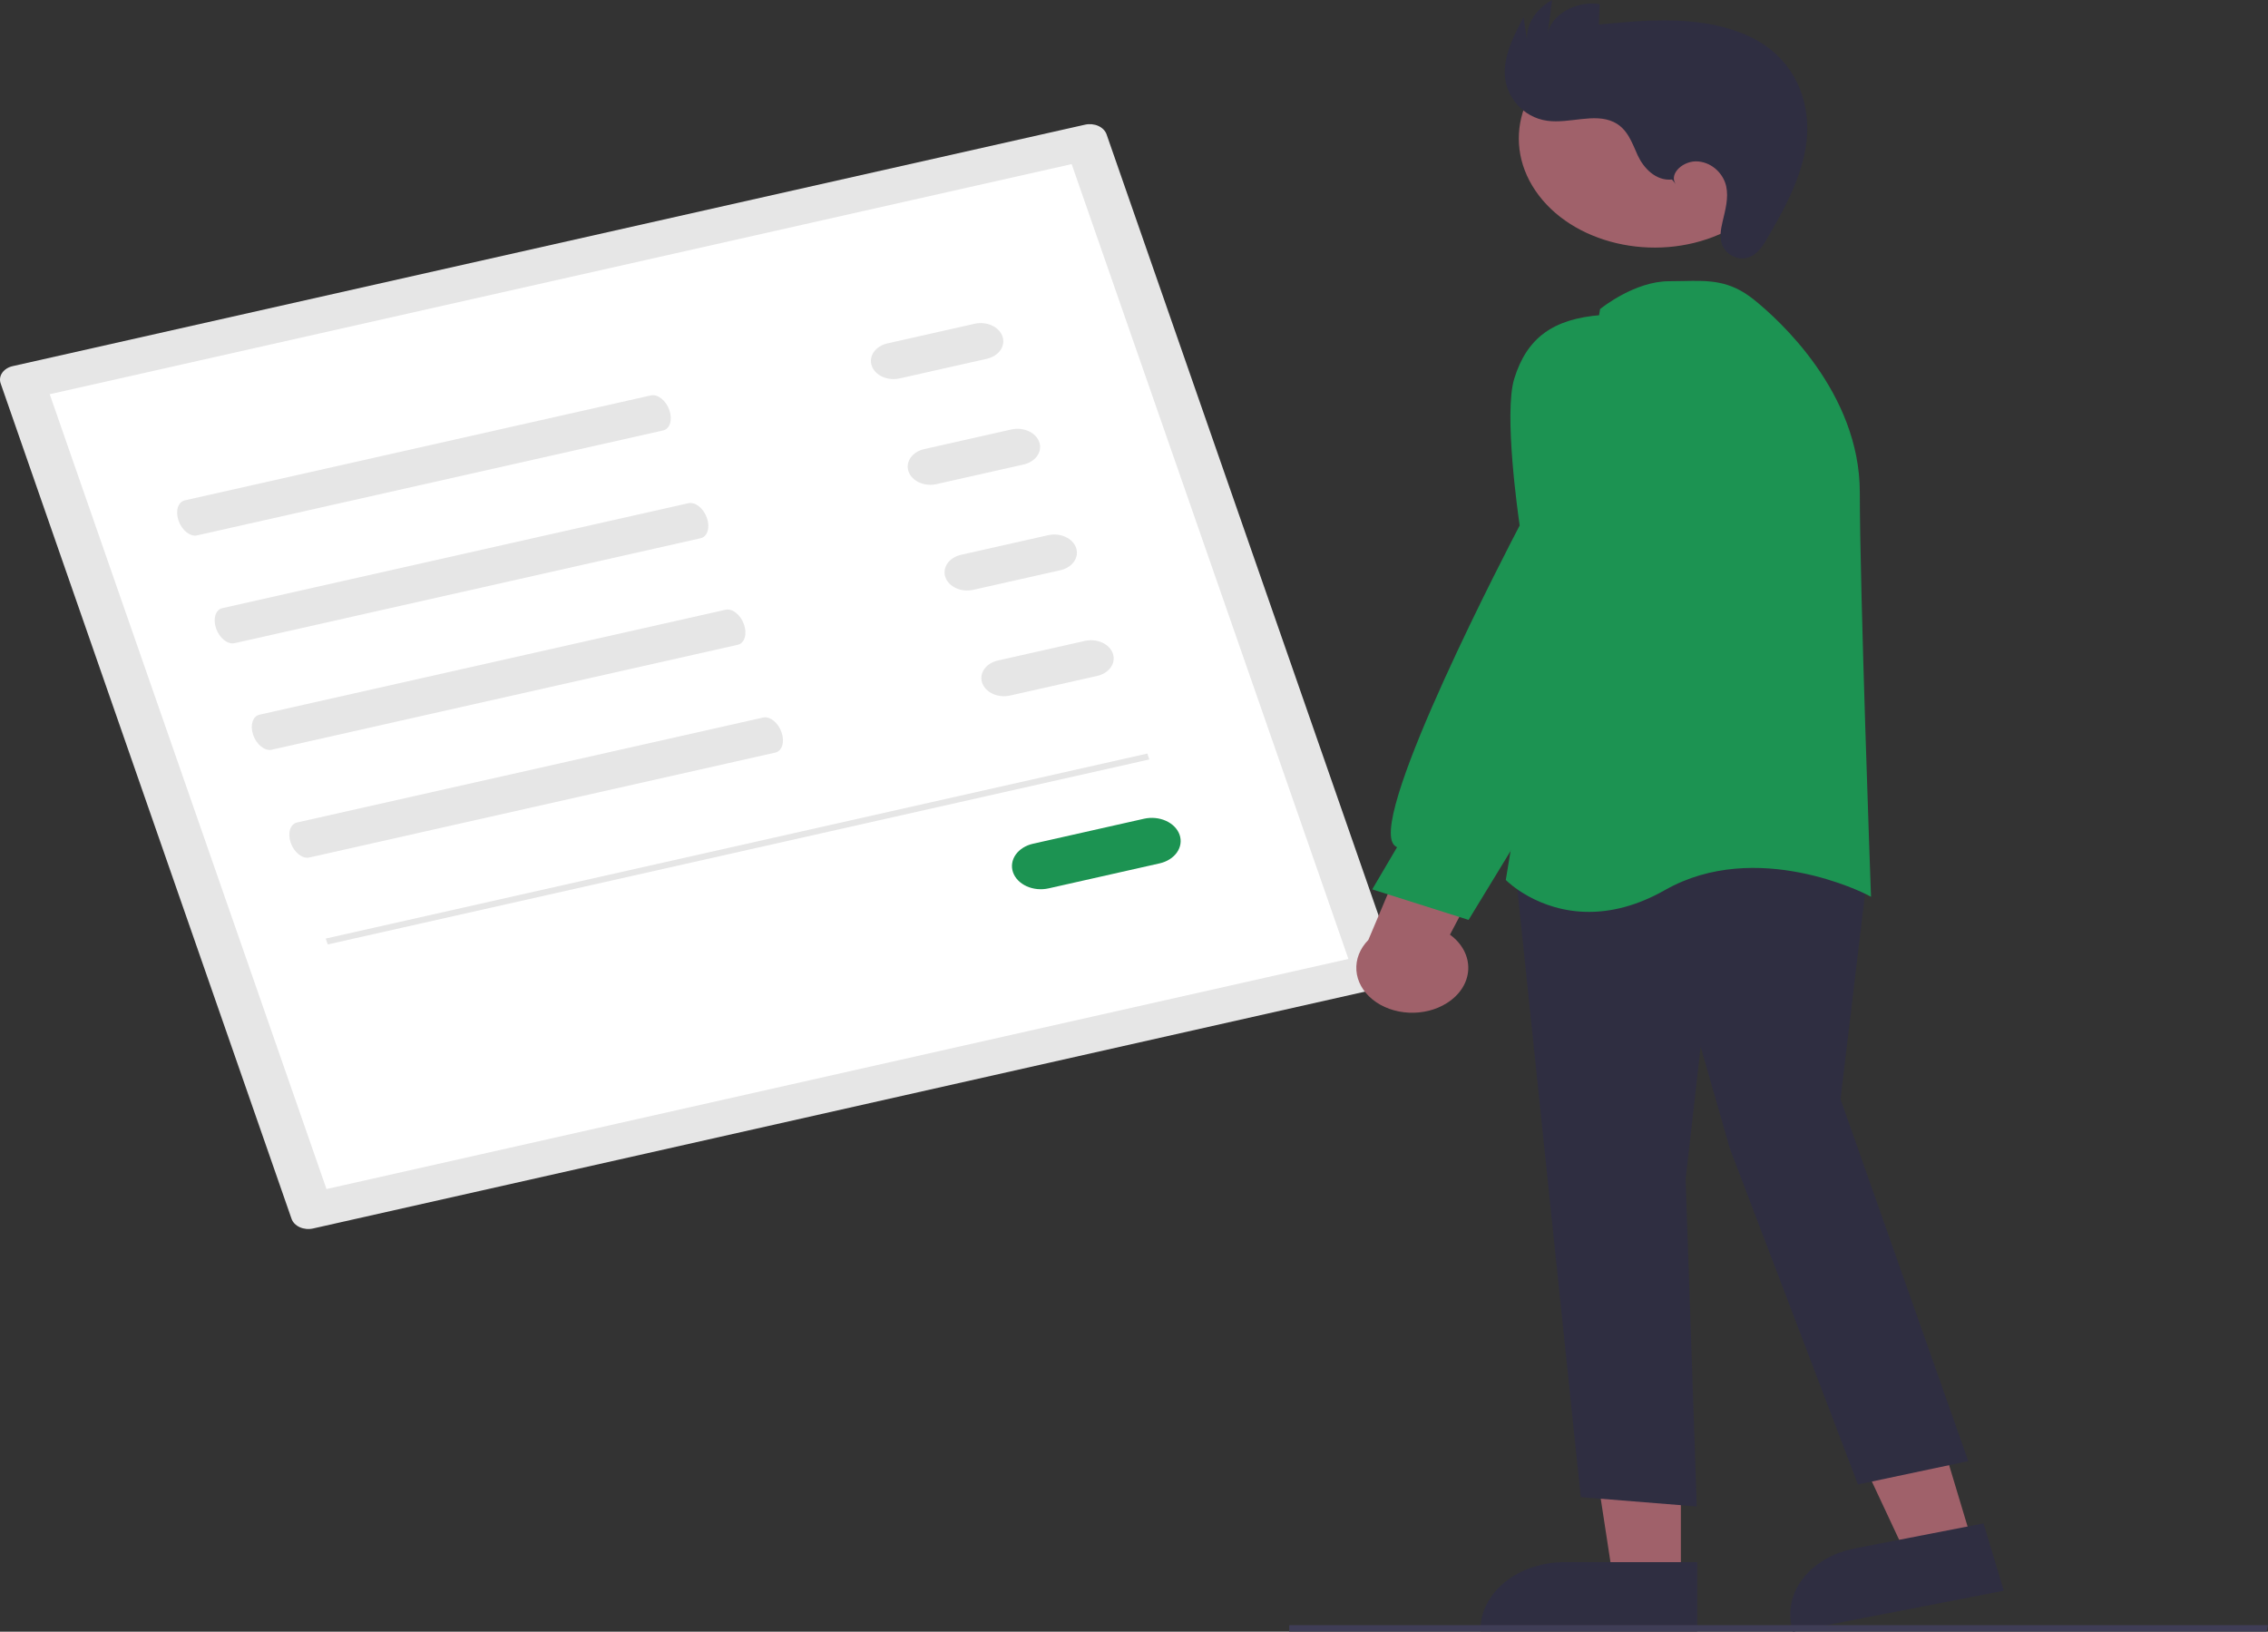<svg width="221" height="159" viewBox="0 0 221 159" fill="none" xmlns="http://www.w3.org/2000/svg">
<rect x="0" y="0" width="221" height="159" fill="#333333" stroke="none"/>
<g clip-path="url(#clip0_173_1868)">
<path d="M1.238 35.678C0.805 35.776 0.438 36.008 0.218 36.323C-0.002 36.638 -0.058 37.01 0.062 37.359L28.409 118.767C28.53 119.115 28.819 119.409 29.211 119.587C29.602 119.764 30.066 119.809 30.499 119.712L134.998 96.182C135.431 96.084 135.797 95.852 136.018 95.537C136.238 95.222 136.294 94.849 136.173 94.501L107.827 13.093C107.705 12.745 107.417 12.45 107.025 12.273C106.633 12.096 106.17 12.051 105.737 12.148L1.238 35.678Z" fill="#E6E6E6"/>
<path d="M31.813 115.868L131.394 93.445L104.425 15.992L4.844 38.415L31.813 115.868Z" fill="white"/>
<path d="M18.009 48.757C17.345 48.907 17.07 49.794 17.398 50.735C17.726 51.676 18.533 52.321 19.198 52.171L64.615 41.944C65.279 41.795 65.553 40.907 65.226 39.966C64.898 39.025 64.091 38.381 63.426 38.53L18.009 48.757Z" fill="#E6E6E6"/>
<path d="M21.667 59.261C21.003 59.41 20.729 60.298 21.056 61.239C21.384 62.18 22.191 62.824 22.856 62.675L68.273 52.448C68.938 52.298 69.212 51.411 68.884 50.47C68.556 49.529 67.749 48.885 67.085 49.034L21.667 59.261Z" fill="#E6E6E6"/>
<path d="M25.282 69.644C24.618 69.793 24.344 70.681 24.672 71.622C24.999 72.563 25.807 73.207 26.471 73.058L71.888 62.831C72.553 62.681 72.827 61.794 72.499 60.853C72.171 59.911 71.364 59.267 70.7 59.417L25.282 69.644Z" fill="#E6E6E6"/>
<path d="M28.941 80.149C28.276 80.298 28.002 81.186 28.33 82.127C28.658 83.068 29.465 83.712 30.129 83.562L75.547 73.336C76.211 73.186 76.485 72.299 76.157 71.358C75.829 70.416 75.022 69.772 74.358 69.922L28.941 80.149Z" fill="#E6E6E6"/>
<path d="M86.476 33.462C86.197 33.524 85.936 33.631 85.708 33.774C85.48 33.918 85.289 34.096 85.147 34.299C85.005 34.502 84.914 34.726 84.879 34.957C84.844 35.188 84.867 35.423 84.945 35.647C85.023 35.872 85.155 36.081 85.334 36.264C85.513 36.448 85.735 36.601 85.988 36.715C86.241 36.829 86.519 36.902 86.806 36.929C87.094 36.957 87.385 36.939 87.664 36.876L96.155 34.964C96.718 34.837 97.195 34.536 97.482 34.126C97.768 33.716 97.841 33.232 97.683 32.779C97.526 32.326 97.151 31.942 96.641 31.712C96.132 31.482 95.529 31.423 94.966 31.55L86.476 33.462Z" fill="#E6E6E6"/>
<path d="M90.062 43.762C89.782 43.824 89.522 43.93 89.294 44.074C89.066 44.218 88.875 44.396 88.733 44.599C88.591 44.802 88.5 45.026 88.465 45.257C88.43 45.488 88.453 45.723 88.531 45.947C88.609 46.171 88.741 46.381 88.92 46.564C89.099 46.748 89.321 46.901 89.574 47.015C89.826 47.129 90.105 47.202 90.392 47.229C90.68 47.257 90.971 47.239 91.25 47.175L99.741 45.264C100.304 45.137 100.781 44.836 101.068 44.426C101.354 44.016 101.427 43.532 101.269 43.079C101.112 42.626 100.737 42.242 100.227 42.012C99.718 41.781 99.115 41.723 98.552 41.85L90.062 43.762Z" fill="#E6E6E6"/>
<path d="M93.649 54.062C93.37 54.125 93.11 54.231 92.882 54.375C92.654 54.519 92.464 54.697 92.322 54.9C92.18 55.103 92.089 55.327 92.055 55.558C92.02 55.789 92.043 56.023 92.121 56.247C92.199 56.471 92.331 56.681 92.51 56.864C92.689 57.047 92.91 57.2 93.163 57.314C93.415 57.428 93.693 57.502 93.98 57.529C94.267 57.557 94.559 57.539 94.838 57.476L103.328 55.565C103.891 55.438 104.368 55.136 104.655 54.727C104.942 54.317 105.014 53.832 104.857 53.38C104.699 52.927 104.324 52.543 103.815 52.313C103.305 52.082 102.702 52.024 102.14 52.151L93.649 54.062Z" fill="#E6E6E6"/>
<path d="M97.234 64.364C96.672 64.491 96.195 64.792 95.909 65.202C95.623 65.612 95.551 66.096 95.709 66.548C95.866 67 96.24 67.384 96.749 67.615C97.258 67.845 97.861 67.904 98.423 67.778L106.914 65.866C107.476 65.739 107.953 65.437 108.239 65.027C108.525 64.618 108.597 64.134 108.44 63.681C108.282 63.229 107.908 62.845 107.399 62.615C106.89 62.384 106.288 62.326 105.725 62.452L97.234 64.364Z" fill="#E6E6E6"/>
<path d="M100.662 82.218C100.306 82.298 99.974 82.433 99.683 82.616C99.393 82.799 99.15 83.027 98.969 83.285C98.788 83.544 98.672 83.829 98.628 84.123C98.583 84.418 98.612 84.717 98.712 85.003C98.811 85.288 98.98 85.556 99.208 85.789C99.436 86.023 99.719 86.218 100.041 86.363C100.362 86.508 100.717 86.601 101.083 86.636C101.45 86.672 101.821 86.648 102.177 86.568L112.995 84.132C113.713 83.97 114.321 83.586 114.686 83.064C115.051 82.542 115.144 81.925 114.943 81.348C114.742 80.771 114.264 80.282 113.615 79.988C112.966 79.695 112.198 79.62 111.481 79.782L100.662 82.218Z" fill="#1C9352"/>
<path d="M111.796 73.432L31.738 91.459L31.938 92.031L111.995 74.005L111.796 73.432Z" fill="#E6E6E6"/>
<path d="M192.213 150.37L185.793 151.619L176.75 132.297L186.226 130.455L192.213 150.37Z" fill="#A0616A"/>
<path d="M174.715 159L174.671 158.856C174.162 157.155 174.513 155.361 175.647 153.868C176.781 152.375 178.605 151.304 180.719 150.891L193.281 148.449L195.253 155.008L174.715 159Z" fill="#2F2E41"/>
<path d="M163.789 153.888L157.184 153.888L154.041 133.398L163.79 133.399L163.789 153.888Z" fill="#A0616A"/>
<path d="M165.388 158.97L144.258 158.969V158.82C144.258 157.07 145.122 155.392 146.661 154.154C148.2 152.917 150.287 152.222 152.464 152.222H152.464L165.388 152.222L165.388 158.97Z" fill="#2F2E41"/>
<path d="M154.035 145.89L147.621 84.421L174.172 80.486L174.276 80.471L182.048 84.488L179.343 107.11L191.796 142.379L181.043 144.655L168.57 111.944L165.715 101.997L164.252 114.923L165.338 146.799L154.035 145.89Z" fill="#2F2E41"/>
<path d="M146.799 85.815L146.729 85.744L155.903 30.192L155.915 30.12L155.98 30.068C156.115 29.959 159.33 27.404 162.636 27.404C163.114 27.404 163.569 27.395 164.004 27.386C166.535 27.333 168.533 27.291 170.909 29.201C173.329 31.147 181.225 38.253 181.225 47.986C181.225 57.406 182.292 86.68 182.302 86.975L182.317 87.388L181.886 87.163C181.78 87.108 171.16 81.67 162.253 86.725C159.469 88.305 156.969 88.859 154.83 88.859C149.854 88.859 146.841 85.859 146.799 85.815Z" fill="#1C9352"/>
<path d="M167.581 22.821C173.994 20.002 176.351 13.536 172.845 8.379C169.339 3.222 161.299 1.326 154.885 4.145C148.472 6.965 146.115 13.431 149.621 18.588C153.127 23.745 161.168 25.64 167.581 22.821Z" fill="#A0616A"/>
<path d="M140.974 97.754C141.6 97.364 142.113 96.868 142.475 96.301C142.837 95.735 143.04 95.111 143.07 94.475C143.1 93.838 142.956 93.204 142.648 92.617C142.34 92.03 141.876 91.505 141.289 91.078L148.804 76.822L138.964 78.279L133.336 91.592C132.509 92.434 132.094 93.49 132.171 94.561C132.248 95.631 132.81 96.642 133.752 97.401C134.693 98.161 135.949 98.616 137.28 98.681C138.611 98.746 139.926 98.416 140.974 97.754Z" fill="#A0616A"/>
<path d="M133.713 86.665L136.133 82.557C135.983 82.484 135.86 82.382 135.776 82.259C133.515 79.108 147.172 52.94 148.082 51.205C147.943 50.261 146.51 40.257 147.558 36.885C148.792 32.916 151.326 31.066 156.03 30.699C161.219 30.307 162.618 35.973 162.632 36.031L162.637 50.596L156.682 67.363L143.102 89.64L133.713 86.665Z" fill="#1C9352"/>
<path d="M162.925 17.492C161.338 17.659 160.142 16.353 159.587 15.147C159.032 13.94 158.609 12.536 157.229 11.884C155.345 10.993 152.934 12.064 150.779 11.77C148.346 11.439 146.764 9.365 146.64 7.382C146.516 5.4 147.497 3.493 148.459 1.666L148.795 3.937C148.75 3.167 148.952 2.401 149.38 1.712C149.809 1.022 150.45 0.433 151.243 0L150.81 3.333C151.081 1.466 153.583 0.019 155.87 0.406L155.802 2.392C158.613 2.123 161.448 1.854 164.267 2.059C167.086 2.263 169.925 2.981 172.062 4.474C175.258 6.707 176.425 10.384 176.033 13.774C175.641 17.164 173.901 20.349 172.087 23.426C171.631 24.2 170.999 25.073 169.941 25.172C168.99 25.261 168.12 24.621 167.825 23.889C167.529 23.157 167.674 22.362 167.851 21.605C168.118 20.463 168.455 19.295 168.204 18.15C167.952 17.005 166.928 15.873 165.492 15.733C164.057 15.592 162.588 16.912 163.278 17.934L162.925 17.492Z" fill="#2F2E41"/>
<path d="M220.858 158.993H125.625V158.367H220.999L220.858 158.993Z" fill="#3F3D56"/>
</g>
<defs>
<clipPath id="clip0_173_1868">
<rect width="221" height="159" fill="white"/>
</clipPath>
</defs>
</svg>
